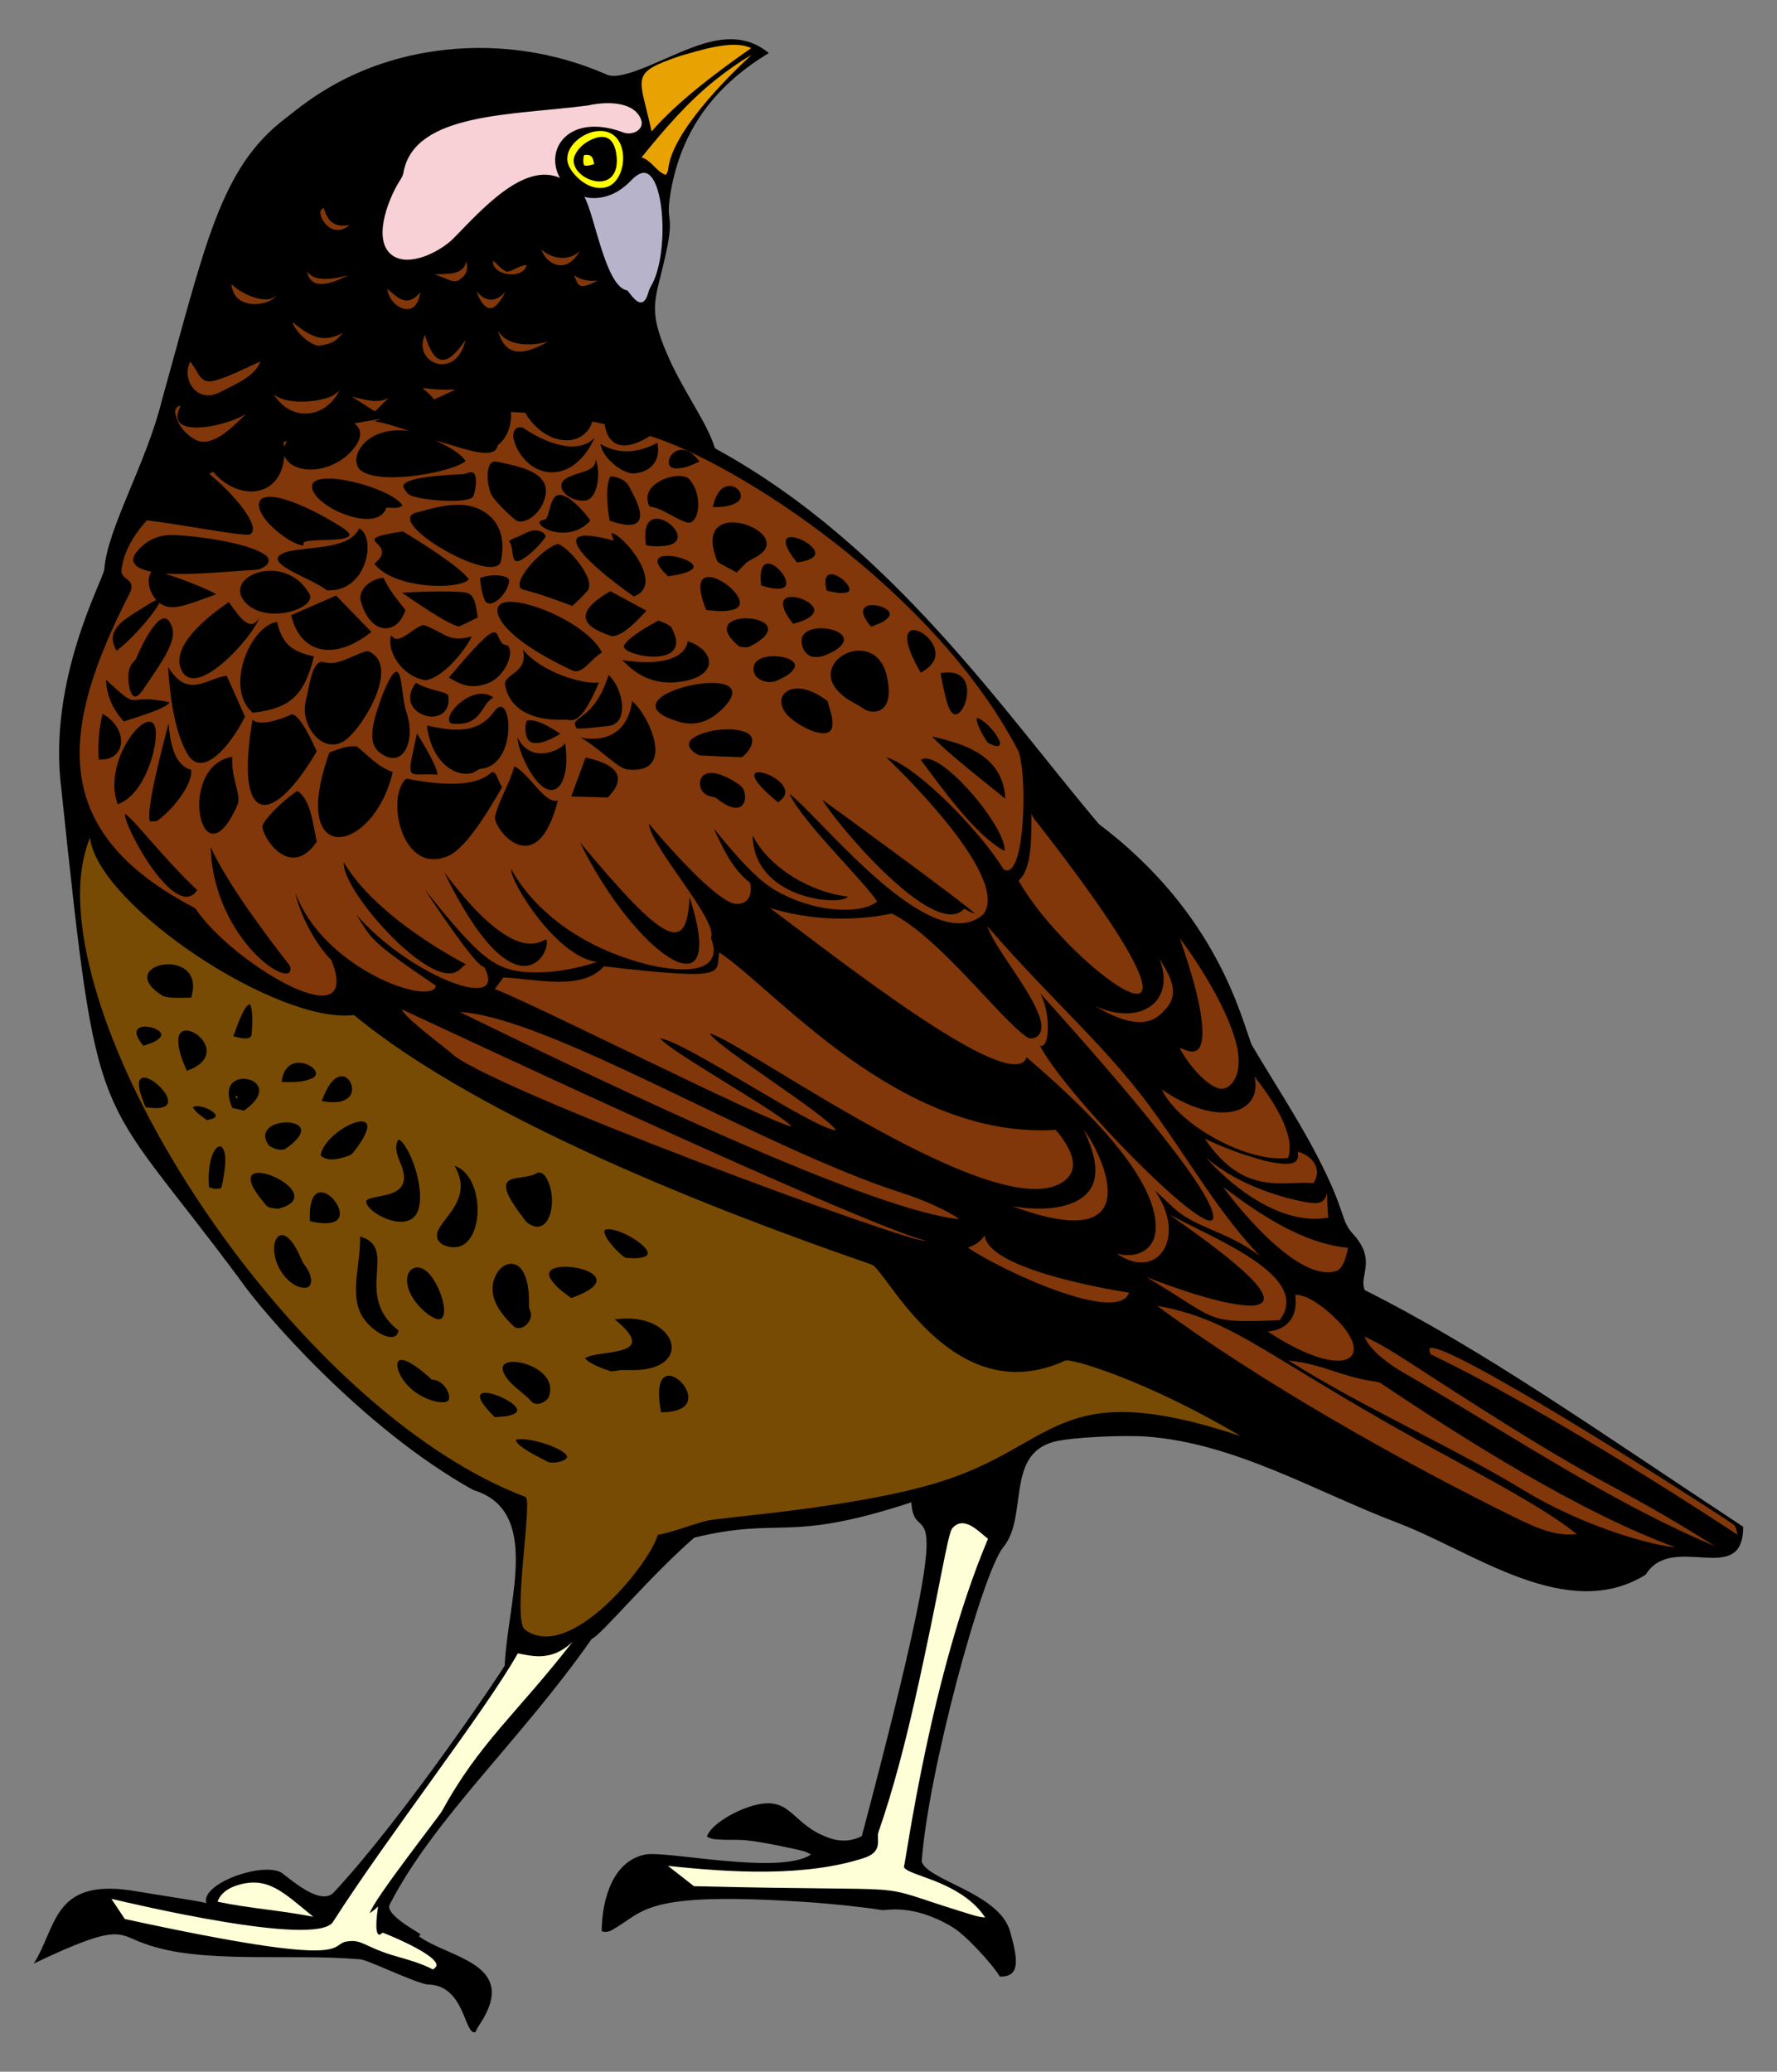 <?xml version="1.0" encoding="UTF-8"?>
<!DOCTYPE svg PUBLIC "-//W3C//DTD SVG 1.1//EN" "http://www.w3.org/Graphics/SVG/1.1/DTD/svg11.dtd">
<svg version="1.2" width="377.55mm" height="440.01mm" viewBox="0 0 37755 44001" preserveAspectRatio="xMidYMid" fill-rule="evenodd" stroke-width="28.222" stroke-linejoin="round" xmlns="http://www.w3.org/2000/svg" xmlns:ooo="http://xml.openoffice.org/svg/export" xmlns:xlink="http://www.w3.org/1999/xlink" xmlns:presentation="http://sun.com/xmlns/staroffice/presentation" xmlns:smil="http://www.w3.org/2001/SMIL20/" xmlns:anim="urn:oasis:names:tc:opendocument:xmlns:animation:1.0" xml:space="preserve">
 <rect x="0" y="0" width="37755" height="44001" fill="#808080" stroke="none"/>
 <defs class="ClipPathGroup">
  <clipPath id="presentation_clip_path" clipPathUnits="userSpaceOnUse">
   <rect x="0" y="0" width="37755" height="44001"/>
  </clipPath>
  <clipPath id="presentation_clip_path_shrink" clipPathUnits="userSpaceOnUse">
   <rect x="37" y="44" width="37680" height="43913"/>
  </clipPath>
 </defs>
 <defs class="TextShapeIndex">
  <g ooo:slide="id1" ooo:id-list="id3 id4 id5 id6 id7 id8 id9 id10 id11 id12 id13 id14 id15 id16 id17 id18 id19 id20 id21 id22 id23 id24 id25 id26 id27 id28 id29 id30 id31 id32 id33 id34 id35 id36 id37 id38 id39 id40 id41 id42 id43 id44 id45 id46 id47 id48 id49 id50 id51 id52 id53 id54 id55 id56 id57 id58 id59 id60 id61 id62 id63 id64 id65 id66 id67 id68 id69 id70 id71 id72 id73 id74 id75 id76 id77 id78 id79 id80 id81 id82 id83 id84 id85 id86 id87 id88 id89 id90 id91 id92 id93 id94 id95 id96 id97 id98 id99 id100 id101 id102 id103 id104 id105 id106 id107 id108 id109 id110 id111 id112 id113 id114 id115 id116 id117 id118 id119 id120 id121 id122 id123 id124 id125 id126 id127 id128 id129 id130 id131 id132 id133 id134 id135 id136 id137 id138 id139 id140 id141 id142 id143 id144 id145 id146 id147 id148 id149 id150 id151 id152 id153 id154 id155 id156 id157 id158 id159 id160 id161 id162 id163 id164 id165 id166 id167 id168"/>
 </defs>
 <defs class="EmbeddedBulletChars">
  <g id="bullet-char-template-57356" transform="scale(0,-0)">
   <path d="M 580,1141 L 1163,571 580,0 -4,571 580,1141 Z"/>
  </g>
  <g id="bullet-char-template-57354" transform="scale(0,-0)">
   <path d="M 8,1128 L 1137,1128 1137,0 8,0 8,1128 Z"/>
  </g>
  <g id="bullet-char-template-10146" transform="scale(0,-0)">
   <path d="M 174,0 L 602,739 174,1481 1456,739 174,0 Z M 1358,739 L 309,1346 659,739 1358,739 Z"/>
  </g>
  <g id="bullet-char-template-10132" transform="scale(0,-0)">
   <path d="M 2015,739 L 1276,0 717,0 1260,543 174,543 174,936 1260,936 717,1481 1274,1481 2015,739 Z"/>
  </g>
  <g id="bullet-char-template-10007" transform="scale(0,-0)">
   <path d="M 0,-2 C -7,14 -16,27 -25,37 L 356,567 C 262,823 215,952 215,954 215,979 228,992 255,992 264,992 276,990 289,987 310,991 331,999 354,1012 L 381,999 492,748 772,1049 836,1024 860,1049 C 881,1039 901,1025 922,1006 886,937 835,863 770,784 769,783 710,716 594,584 L 774,223 C 774,196 753,168 711,139 L 727,119 C 717,90 699,76 672,76 641,76 570,178 457,381 L 164,-76 C 142,-110 111,-127 72,-127 30,-127 9,-110 8,-76 1,-67 -2,-52 -2,-32 -2,-23 -1,-13 0,-2 Z"/>
  </g>
  <g id="bullet-char-template-10004" transform="scale(0,-0)">
   <path d="M 285,-33 C 182,-33 111,30 74,156 52,228 41,333 41,471 41,549 55,616 82,672 116,743 169,778 240,778 293,778 328,747 346,684 L 369,508 C 377,444 397,411 428,410 L 1163,1116 C 1174,1127 1196,1133 1229,1133 1271,1133 1292,1118 1292,1087 L 1292,965 C 1292,929 1282,901 1262,881 L 442,47 C 390,-6 338,-33 285,-33 Z"/>
  </g>
  <g id="bullet-char-template-9679" transform="scale(0,-0)">
   <path d="M 813,0 C 632,0 489,54 383,161 276,268 223,411 223,592 223,773 276,916 383,1023 489,1130 632,1184 813,1184 992,1184 1136,1130 1245,1023 1353,916 1407,772 1407,592 1407,412 1353,268 1245,161 1136,54 992,0 813,0 Z"/>
  </g>
  <g id="bullet-char-template-8226" transform="scale(0,-0)">
   <path d="M 346,457 C 273,457 209,483 155,535 101,586 74,649 74,723 74,796 101,859 155,911 209,963 273,989 346,989 419,989 480,963 531,910 582,859 608,796 608,723 608,648 583,586 532,535 482,483 420,457 346,457 Z"/>
  </g>
  <g id="bullet-char-template-8211" transform="scale(0,-0)">
   <path d="M -4,459 L 1135,459 1135,606 -4,606 -4,459 Z"/>
  </g>
  <g id="bullet-char-template-61548" transform="scale(0,-0)">
   <path d="M 173,740 C 173,903 231,1043 346,1159 462,1274 601,1332 765,1332 928,1332 1067,1274 1183,1159 1299,1043 1357,903 1357,740 1357,577 1299,437 1183,322 1067,206 928,148 765,148 601,148 462,206 346,322 231,437 173,577 173,740 Z"/>
  </g>
 </defs>
 <g>
  <g id="id2" class="Master_Slide">
   <g id="bg-id2" class="Background"/>
   <g id="bo-id2" class="BackgroundObjects"/>
  </g>
 </g>
 <g class="SlideGroup">
  <g>
   <g id="container-id1">
    <g id="id1" class="Slide" clip-path="url(#presentation_clip_path)">
     <g class="Page">
      <g class="com.sun.star.drawing.ClosedBezierShape">
       <g id="id3">
        <rect class="BoundingBox" stroke="none" fill="none" x="716" y="833" width="36322" height="42333"/>
        <path fill="rgb(0,0,0)" stroke="none" d="M 16335,1127 C 15064,1894 14420,2913 14231,4199 14140,4854 14395,4452 14027,5892 13877,6486 13824,6744 14226,7639 14563,8375 15029,8995 15180,9493 15185,9523 15217,9534 15240,9550 18937,11579 21335,15123 23348,17503 25888,19417 26376,21651 26595,22192 27049,22963 27543,23709 27960,24501 28620,25764 28464,25883 28734,26194 29271,26768 28860,27095 28997,27401 31545,28683 33876,30345 37036,32426 37041,33734 35530,32525 34965,33445 33303,34475 31325,32972 29729,32357 27956,31687 26254,30654 24365,30512 23891,30476 22747,30524 22380,30625 21361,30910 21848,32219 21316,32860 20858,33434 19716,37656 19583,39538 19704,39940 21222,40203 21458,41013 21617,41575 21699,41995 21243,41981 21088,41718 20511,41092 20239,40932 19413,40431 18834,40575 18754,40570 18239,40491 17721,40441 17203,40402 13629,40159 13716,40596 13004,40991 12937,41030 12857,41046 12783,41016 12792,40320 13025,39531 13702,39390 14115,39292 16559,39836 17228,39390 17143,39324 17033,39307 16931,39282 15552,38979 15746,39116 15173,39061 15118,39056 15066,39035 15020,39007 15100,38748 15666,38419 16094,38326 16839,38168 16827,38778 17647,39046 17863,39120 18109,39107 18311,38996 20511,30696 19428,33078 19363,31908 16693,32782 16632,32204 14752,32657 13769,33515 12778,34725 12570,34811 11074,36952 9239,38596 8286,40438 8160,40630 8739,40956 8936,41081 8927,41092 8911,41115 8902,41126 9506,41572 10928,41689 10286,42842 10230,42951 10146,43044 10103,43160 9860,43245 9888,42151 9079,42149 8760,42092 7817,41625 7654,41614 6137,41483 4280,41723 3080,41284 2494,41086 2589,40812 717,41704 1208,40934 1118,39907 2780,40151 4272,40394 4206,40374 4384,40423 4248,40014 5571,39533 5985,39776 6243,39972 6842,40496 7108,40176 8616,38550 10684,35463 10722,35376 10788,33992 11512,32084 10051,31645 7657,30308 5551,27833 5106,27187 1991,22984 2099,24296 1303,16755 1005,14423 2206,12299 2218,12083 2276,11237 3113,9826 3432,8530 4368,5183 4674,3572 6064,2514 6321,2329 7345,1360 9223,1088 10458,908 11743,1078 12885,1582 13250,1753 14255,1128 14973,920 15480,775 15930,792 16335,1127 Z"/>
       </g>
      </g>
      <g class="com.sun.star.drawing.ClosedBezierShape">
       <g id="id4">
        <rect class="BoundingBox" stroke="none" fill="none" x="13632" y="950" width="2330" height="1843"/>
        <path fill="rgb(232,162,2)" stroke="none" d="M 13844,2792 C 14384,2163 15278,1496 15960,1022 15568,829 14842,1080 14452,1187 13354,1563 13592,1616 13844,2792 Z"/>
       </g>
      </g>
      <g class="com.sun.star.drawing.ClosedBezierShape">
       <g id="id5">
        <rect class="BoundingBox" stroke="none" fill="none" x="13630" y="1163" width="2340" height="2553"/>
        <path fill="rgb(232,162,2)" stroke="none" d="M 13630,3343 C 13841,3406 13938,3639 14142,3715 14180,3677 14194,3626 14199,3574 14292,2811 15404,1686 15969,1163 15703,1321 15448,1498 15206,1692 14608,2168 14110,2752 13630,3343 Z"/>
       </g>
      </g>
      <g class="com.sun.star.drawing.ClosedBezierShape">
       <g id="id6">
        <rect class="BoundingBox" stroke="none" fill="none" x="8128" y="2191" width="5508" height="3327"/>
        <path fill="rgb(247,209,213)" stroke="none" d="M 8576,3643 C 8565,3757 8483,3843 8432,3941 8159,4436 7928,5226 8400,5462 8786,5653 9414,5297 9644,5053 10222,4468 11120,3437 11896,3778 11553,3155 12104,2395 13230,2808 13428,2896 13718,2752 13612,2518 13456,2158 12901,2148 12491,2240 10888,2450 8824,2389 8576,3643 Z"/>
       </g>
      </g>
      <g class="com.sun.star.drawing.ClosedBezierShape">
       <g id="id7">
        <rect class="BoundingBox" stroke="none" fill="none" x="12052" y="2782" width="1189" height="1213"/>
        <path fill="rgb(255,255,0)" stroke="none" d="M 12100,3551 C 12196,3739 12523,4078 12890,3973 13389,3820 13408,2615 12593,2801 12241,2897 11933,3235 12100,3551 Z"/>
       </g>
      </g>
      <g class="com.sun.star.drawing.ClosedBezierShape">
       <g id="id8">
        <rect class="BoundingBox" stroke="none" fill="none" x="12415" y="3670" width="1663" height="2756"/>
        <path fill="rgb(183,179,202)" stroke="none" d="M 12415,4181 C 12639,4572 12865,6103 13330,6169 13403,6257 13561,6500 13676,6401 13769,6322 13765,6189 13824,6090 14239,5420 14119,3543 13631,3678 13483,3721 13399,3862 13282,3950 13047,4151 12721,4261 12415,4181 Z"/>
       </g>
      </g>
      <g class="com.sun.star.drawing.ClosedBezierShape">
       <g id="id9">
        <rect class="BoundingBox" stroke="none" fill="none" x="6804" y="4413" width="626" height="474"/>
        <path fill="rgb(129,55,9)" stroke="none" d="M 7428,4776 C 7180,4827 6982,4778 6877,4414 6834,4441 6792,4483 6807,4540 6843,4753 7122,5048 7428,4776 Z"/>
       </g>
      </g>
      <g class="com.sun.star.drawing.ClosedBezierShape">
       <g id="id10">
        <rect class="BoundingBox" stroke="none" fill="none" x="11505" y="5298" width="811" height="338"/>
        <path fill="rgb(129,55,9)" stroke="none" d="M 12315,5332 C 12096,5554 11718,5504 11506,5298 11580,5581 12022,5871 12315,5332 Z"/>
       </g>
      </g>
      <g class="com.sun.star.drawing.ClosedBezierShape">
       <g id="id11">
        <rect class="BoundingBox" stroke="none" fill="none" x="9234" y="5549" width="692" height="425"/>
        <path fill="rgb(129,55,9)" stroke="none" d="M 9234,5824 C 9642,5978 9673,6043 9851,5866 9933,5782 9939,5655 9904,5549 9855,5838 9527,5820 9234,5824 Z"/>
       </g>
      </g>
      <g class="com.sun.star.drawing.ClosedBezierShape">
       <g id="id12">
        <rect class="BoundingBox" stroke="none" fill="none" x="10473" y="5536" width="717" height="294"/>
        <path fill="rgb(129,55,9)" stroke="none" d="M 11189,5629 C 11038,5635 10919,5746 10773,5773 10653,5724 10573,5616 10475,5536 10447,5859 11119,5948 11189,5629 Z"/>
       </g>
      </g>
      <g class="com.sun.star.drawing.ClosedBezierShape">
       <g id="id13">
        <rect class="BoundingBox" stroke="none" fill="none" x="6524" y="5768" width="879" height="265"/>
        <path fill="rgb(129,55,9)" stroke="none" d="M 7402,5846 C 7111,5920 6700,6008 6524,5769 6609,6180 7028,6031 7402,5846 Z"/>
       </g>
      </g>
      <g class="com.sun.star.drawing.ClosedBezierShape">
       <g id="id14">
        <rect class="BoundingBox" stroke="none" fill="none" x="12197" y="5846" width="506" height="232"/>
        <path fill="rgb(129,55,9)" stroke="none" d="M 12702,5958 C 12527,5979 12342,5951 12197,5846 12290,6074 12284,6171 12702,5958 Z"/>
       </g>
      </g>
      <g class="com.sun.star.drawing.ClosedBezierShape">
       <g id="id15">
        <rect class="BoundingBox" stroke="none" fill="none" x="4917" y="6034" width="963" height="426"/>
        <path fill="rgb(129,55,9)" stroke="none" d="M 5878,6275 C 5663,6491 5130,6248 4917,6034 4970,6618 5731,6498 5878,6275 Z"/>
       </g>
      </g>
      <g class="com.sun.star.drawing.ClosedBezierShape">
       <g id="id16">
        <rect class="BoundingBox" stroke="none" fill="none" x="8231" y="6136" width="696" height="432"/>
        <path fill="rgb(129,55,9)" stroke="none" d="M 8926,6212 C 8644,6547 8444,6314 8231,6136 8260,6516 8847,6840 8926,6212 Z"/>
       </g>
      </g>
      <g class="com.sun.star.drawing.ClosedBezierShape">
       <g id="id17">
        <rect class="BoundingBox" stroke="none" fill="none" x="10120" y="6184" width="620" height="364"/>
        <path fill="rgb(129,55,9)" stroke="none" d="M 10739,6200 C 10521,6434 10314,6409 10120,6184 10170,6302 10217,6433 10325,6513 10487,6639 10644,6380 10739,6200 Z"/>
       </g>
      </g>
      <g class="com.sun.star.drawing.ClosedBezierShape">
       <g id="id18">
        <rect class="BoundingBox" stroke="none" fill="none" x="6212" y="6837" width="1080" height="507"/>
        <path fill="rgb(129,55,9)" stroke="none" d="M 6783,7341 C 7133,7292 7163,7195 7291,7065 6873,7300 6590,7152 6212,6837 6316,7138 6685,7364 6783,7341 Z"/>
       </g>
      </g>
      <g class="com.sun.star.drawing.ClosedBezierShape">
       <g id="id19">
        <rect class="BoundingBox" stroke="none" fill="none" x="10579" y="7014" width="1069" height="456"/>
        <path fill="rgb(129,55,9)" stroke="none" d="M 11647,7253 C 11285,7361 10752,7355 10579,7014 10734,7594 11118,7555 11647,7253 Z"/>
       </g>
      </g>
      <g class="com.sun.star.drawing.ClosedBezierShape">
       <g id="id20">
        <rect class="BoundingBox" stroke="none" fill="none" x="8977" y="7112" width="915" height="626"/>
        <path fill="rgb(129,55,9)" stroke="none" d="M 9890,7221 C 9510,7776 9243,7829 9027,7112 8754,7719 9697,8095 9890,7221 Z"/>
       </g>
      </g>
      <g class="com.sun.star.drawing.ClosedBezierShape">
       <g id="id21">
        <rect class="BoundingBox" stroke="none" fill="none" x="3986" y="7676" width="1548" height="722"/>
        <path fill="rgb(129,55,9)" stroke="none" d="M 4044,7680 C 3842,8050 4189,8619 4720,8306 5031,8150 5437,7971 5532,7676 5226,7811 4930,7973 4609,8072 4247,8177 4260,7964 4044,7680 Z"/>
       </g>
      </g>
      <g class="com.sun.star.drawing.ClosedBezierShape">
       <g id="id22">
        <rect class="BoundingBox" stroke="none" fill="none" x="8976" y="8240" width="701" height="245"/>
        <path fill="rgb(129,55,9)" stroke="none" d="M 9222,8484 C 9375,8418 9525,8345 9676,8274 9442,8286 9207,8273 8976,8240 9062,8317 9153,8390 9222,8484 Z"/>
       </g>
      </g>
      <g class="com.sun.star.drawing.ClosedBezierShape">
       <g id="id23">
        <rect class="BoundingBox" stroke="none" fill="none" x="5812" y="8293" width="1399" height="492"/>
        <path fill="rgb(129,55,9)" stroke="none" d="M 5812,8371 C 6205,8999 6944,8860 7210,8293 7149,8350 7081,8404 7001,8433 6680,8558 6051,8588 5812,8371 Z"/>
       </g>
      </g>
      <g class="com.sun.star.drawing.ClosedBezierShape">
       <g id="id24">
        <rect class="BoundingBox" stroke="none" fill="none" x="7470" y="8422" width="791" height="317"/>
        <path fill="rgb(129,55,9)" stroke="none" d="M 7966,8738 C 8064,8642 8161,8545 8260,8451 8010,8585 7725,8480 7471,8422 7635,8528 7801,8632 7966,8738 Z"/>
       </g>
      </g>
      <g class="com.sun.star.drawing.ClosedBezierShape">
       <g id="id25">
        <rect class="BoundingBox" stroke="none" fill="none" x="3720" y="8617" width="1504" height="767"/>
        <path fill="rgb(129,55,9)" stroke="none" d="M 4123,9323 C 4476,9546 4927,9089 5222,8794 4828,9034 3895,9234 3781,8915 3747,8813 3799,8710 3836,8617 3749,8625 3702,8711 3726,8791 3773,9013 3926,9211 4123,9323 Z"/>
       </g>
      </g>
      <g class="com.sun.star.drawing.ClosedBezierShape">
       <g id="id26">
        <rect class="BoundingBox" stroke="none" fill="none" x="1691" y="8749" width="20055" height="12397"/>
        <path fill="rgb(129,55,9)" stroke="none" d="M 10576,9455 C 10517,9797 9862,9528 9252,9350 9480,9469 9733,9578 9892,9789 9674,10011 8152,10309 7693,10011 7357,9801 7717,9019 8703,9155 8458,9080 8216,8987 7961,8950 7994,8936 8059,8908 8092,8895 7905,8924 7719,8961 7532,8992 7771,9180 7612,9451 7398,9652 6890,10109 6178,10042 6041,9678 5975,10590 5063,10652 4527,10020 4500,10034 4474,10048 4447,10063 5174,10682 5532,11248 5304,11354 5072,11381 3953,11153 3121,11051 2847,11352 2618,11721 2578,12134 2599,12332 2901,12296 2755,12601 1261,15509 1033,17662 4117,19272 4179,19307 4205,19379 4250,19431 5129,20574 7712,22074 7040,20391 6706,20062 6362,19408 6279,18972 6885,20596 9186,21384 9260,20935 7824,19963 7907,19948 7569,19423 8701,20733 10827,21537 10285,20536 10118,20560 9086,18985 9028,18897 10240,20401 10531,20652 11402,20653 11839,20652 12273,20565 12687,20430 11834,20334 10835,18731 10862,18459 10885,18485 11539,19912 13743,20482 14529,20673 15398,20673 15104,19916 15273,19559 13815,17981 13788,17495 14100,17870 15064,18977 15538,19174 15721,19246 16023,19170 15937,18751 15562,18459 15358,18018 15165,17596 16065,18707 16359,18876 16796,19072 17513,19385 18327,19400 18636,19149 18382,18738 17042,17456 16773,16859 17445,17371 19790,20389 20891,19420 21436,18709 19477,16707 18831,16085 19493,16277 20843,17677 21303,18436 21331,18492 21411,18500 21460,18467 21814,18226 21801,16227 21621,15921 19830,12518 15660,9833 13809,9260 13355,9550 12931,9571 12847,9008 12760,8989 12672,8971 12585,8954 12401,9531 11586,9488 11158,8768 11057,8760 10957,8755 10856,8749 10876,9007 10788,9294 10576,9455 Z"/>
       </g>
      </g>
      <g class="com.sun.star.drawing.ClosedBezierShape">
       <g id="id27">
        <rect class="BoundingBox" stroke="none" fill="none" x="6021" y="9364" width="76" height="130"/>
        <path fill="rgb(129,55,9)" stroke="none" d="M 6038,9493 C 6056,9449 6076,9406 6096,9364 6077,9370 6040,9383 6021,9390 6026,9424 6032,9458 6038,9493 Z"/>
       </g>
      </g>
      <g class="com.sun.star.drawing.ClosedBezierShape">
       <g id="id28">
        <rect class="BoundingBox" stroke="none" fill="none" x="1598" y="14616" width="46" height="49"/>
        <path fill="rgb(0,0,0)" stroke="none" d="M 1628,14664 C 1651,14635 1646,14619 1612,14616 1589,14645 1594,14661 1628,14664 Z"/>
       </g>
      </g>
      <g class="com.sun.star.drawing.ClosedBezierShape">
       <g id="id29">
        <rect class="BoundingBox" stroke="none" fill="none" x="21640" y="17277" width="2639" height="3831"/>
        <path fill="rgb(129,55,9)" stroke="none" d="M 21640,18701 C 22705,20603 26743,23516 22075,17521 22017,17443 21942,17373 21914,17277 21913,17720 21935,18467 21640,18701 Z"/>
       </g>
      </g>
      <g class="com.sun.star.drawing.ClosedBezierShape">
       <g id="id30">
        <rect class="BoundingBox" stroke="none" fill="none" x="1700" y="17794" width="24661" height="16965"/>
        <path fill="rgb(120,75,4)" stroke="none" d="M 11163,31793 C 11328,31823 10874,34393 11151,34610 12112,35336 13825,33180 13974,32600 14338,32533 14679,32380 15038,32294 15448,32214 18120,32025 19867,31505 22491,30728 22389,29188 26359,30501 24378,29328 22763,28843 22631,28898 20217,30006 18821,26941 18516,26857 15225,25722 10197,23772 7520,21558 5889,21760 2086,19229 1911,17794 1746,18207 1691,18655 1701,19098 1805,23111 6630,30075 11163,31793 Z"/>
       </g>
      </g>
      <g class="com.sun.star.drawing.ClosedBezierShape">
       <g id="id31">
        <rect class="BoundingBox" stroke="none" fill="none" x="16361" y="19287" width="10407" height="7528"/>
        <path fill="rgb(129,55,9)" stroke="none" d="M 21813,22455 C 22732,23251 24613,24912 24553,26114 24533,26557 24135,26742 23726,26623 24591,27230 25234,26279 24538,25291 24767,25471 24949,25708 25204,25855 25726,26161 26169,26227 26767,26675 25926,25791 25311,24731 24608,23742 23566,22266 22451,21368 20978,19673 21136,20158 22001,21135 22118,21711 22179,22029 21920,22102 21821,22028 21281,21676 19954,19900 18949,19403 18094,19578 17197,19539 16361,19287 17755,20324 21520,23300 21813,22455 Z"/>
       </g>
      </g>
      <g class="com.sun.star.drawing.ClosedBezierShape">
       <g id="id32">
        <rect class="BoundingBox" stroke="none" fill="none" x="25063" y="19927" width="1256" height="3200"/>
        <path fill="rgb(129,55,9)" stroke="none" d="M 25537,22095 C 25477,22443 25247,22329 25063,22253 25197,22538 25607,23052 25914,23122 26097,23161 26420,22912 26286,22245 26125,21511 25517,20525 25066,19928 25247,20450 25614,21546 25537,22095 Z"/>
       </g>
      </g>
      <g class="com.sun.star.drawing.ClosedBezierShape">
       <g id="id33">
        <rect class="BoundingBox" stroke="none" fill="none" x="10511" y="20230" width="12288" height="5025"/>
        <path fill="rgb(129,55,9)" stroke="none" d="M 12831,20524 C 12367,21043 11434,20799 10696,20759 10634,20841 10573,20924 10511,21007 11263,21278 16401,23875 16817,23923 16564,23631 14206,22317 14027,22053 14589,22134 17235,23950 17765,24010 17584,23694 15246,22243 15077,21951 15689,22051 21469,26292 22687,25013 22955,24732 22684,24291 22429,23998 19080,24203 16421,20959 15281,20230 15199,20670 15539,20838 12831,20524 Z"/>
       </g>
      </g>
      <g class="com.sun.star.drawing.ClosedBezierShape">
       <g id="id34">
        <rect class="BoundingBox" stroke="none" fill="none" x="23262" y="20357" width="1660" height="1353"/>
        <path fill="rgb(129,55,9)" stroke="none" d="M 23263,21365 C 24324,22003 24620,21589 24775,21420 25069,21091 24866,20728 24629,20357 24997,21259 24241,21812 23263,21365 Z"/>
       </g>
      </g>
      <g class="com.sun.star.drawing.ClosedBezierShape">
       <g id="id35">
        <rect class="BoundingBox" stroke="none" fill="none" x="8534" y="21436" width="11131" height="4920"/>
        <path fill="rgb(129,55,9)" stroke="none" d="M 9562,22344 C 10159,23036 19438,26449 19664,26353 18011,25891 8561,21444 8535,21436 8607,21598 9047,21936 9562,22344 Z"/>
       </g>
      </g>
      <g class="com.sun.star.drawing.ClosedBezierShape">
       <g id="id36">
        <rect class="BoundingBox" stroke="none" fill="none" x="9768" y="21494" width="10610" height="4400"/>
        <path fill="rgb(129,55,9)" stroke="none" d="M 20377,25893 C 20162,25723 19599,25477 19200,25348 16195,24398 11693,21602 9768,21494 11690,22426 18304,25690 20377,25893 Z"/>
       </g>
      </g>
      <g class="com.sun.star.drawing.ClosedBezierShape">
       <g id="id37">
        <rect class="BoundingBox" stroke="none" fill="none" x="24685" y="22864" width="2718" height="1740"/>
        <path fill="rgb(129,55,9)" stroke="none" d="M 24685,23140 C 25038,23898 26516,24706 27369,24592 27543,24079 26985,23287 26653,22864 26835,23634 25914,23980 24685,23140 Z"/>
       </g>
      </g>
      <g class="com.sun.star.drawing.ClosedBezierShape">
       <g id="id38">
        <rect class="BoundingBox" stroke="none" fill="none" x="21502" y="23994" width="2035" height="1929"/>
        <path fill="rgb(129,55,9)" stroke="none" d="M 23057,25382 C 22696,25716 21988,25706 21502,25616 24472,26718 23428,24520 23027,23995 23149,24271 23496,24986 23057,25382 Z"/>
       </g>
      </g>
      <g class="com.sun.star.drawing.ClosedBezierShape">
       <g id="id39">
        <rect class="BoundingBox" stroke="none" fill="none" x="25596" y="24184" width="2387" height="951"/>
        <path fill="rgb(129,55,9)" stroke="none" d="M 27902,25129 C 28125,24811 27836,24522 27573,24462 27580,24608 27641,24828 26881,24656 26441,24536 26008,24383 25597,24184 26431,25422 27268,25070 27902,25129 Z"/>
       </g>
      </g>
      <g class="com.sun.star.drawing.ClosedBezierShape">
       <g id="id40">
        <rect class="BoundingBox" stroke="none" fill="none" x="25625" y="24588" width="2597" height="1300"/>
        <path fill="rgb(129,55,9)" stroke="none" d="M 28221,25860 C 28206,25683 28195,25507 28197,25330 28132,25599 28001,25608 27334,25440 26718,25269 26116,25004 25625,24588 26256,25298 27291,26036 28221,25860 Z"/>
       </g>
      </g>
      <g class="com.sun.star.drawing.ClosedBezierShape">
       <g id="id41">
        <rect class="BoundingBox" stroke="none" fill="none" x="25985" y="25207" width="2658" height="1816"/>
        <path fill="rgb(129,55,9)" stroke="none" d="M 28429,26980 C 28571,26866 28601,26668 28642,26501 27690,26415 26782,25805 25985,25208 26464,25859 27687,27282 28429,26980 Z"/>
       </g>
      </g>
      <g class="com.sun.star.drawing.ClosedBezierShape">
       <g id="id42">
        <rect class="BoundingBox" stroke="none" fill="none" x="24354" y="25792" width="2978" height="2268"/>
        <path fill="rgb(129,55,9)" stroke="none" d="M 26592,27731 C 25995,27731 24911,27337 24354,27123 25903,28032 25548,28110 27186,28039 27897,27117 25813,26320 24839,25792 25618,26345 27546,27680 26592,27731 Z"/>
       </g>
      </g>
      <g class="com.sun.star.drawing.ClosedBezierShape">
       <g id="id43">
        <rect class="BoundingBox" stroke="none" fill="none" x="20564" y="26238" width="3425" height="1427"/>
        <path fill="rgb(129,55,9)" stroke="none" d="M 23988,27454 C 23309,27349 20994,26923 20920,26238 20839,26366 20707,26453 20564,26498 21301,27000 23766,28130 23988,27454 Z"/>
       </g>
      </g>
      <g class="com.sun.star.drawing.ClosedBezierShape">
       <g id="id44">
        <rect class="BoundingBox" stroke="none" fill="none" x="26936" y="27502" width="1829" height="1399"/>
        <path fill="rgb(129,55,9)" stroke="none" d="M 26936,28281 C 28465,29286 29163,28936 28530,28167 28323,27924 27834,27485 27520,27503 27581,27989 27337,28244 26936,28281 Z"/>
       </g>
      </g>
      <g class="com.sun.star.drawing.ClosedBezierShape">
       <g id="id45">
        <rect class="BoundingBox" stroke="none" fill="none" x="24585" y="27735" width="8917" height="4859"/>
        <path fill="rgb(129,55,9)" stroke="none" d="M 32280,32274 C 32659,32458 33070,32635 33501,32583 32830,32041 31592,31394 30810,30963 26906,28856 26287,28033 24586,27735 26692,29295 29789,31060 32280,32274 Z"/>
       </g>
      </g>
      <g class="com.sun.star.drawing.ClosedBezierShape">
       <g id="id46">
        <rect class="BoundingBox" stroke="none" fill="none" x="28987" y="28387" width="7454" height="4454"/>
        <path fill="rgb(129,55,9)" stroke="none" d="M 30167,29356 C 32419,30679 34334,31956 36440,32840 33744,31162 34541,31924 30070,29017 29718,28793 29370,28556 28987,28387 29187,28849 29912,29200 30167,29356 Z"/>
       </g>
      </g>
      <g class="com.sun.star.drawing.ClosedBezierShape">
       <g id="id47">
        <rect class="BoundingBox" stroke="none" fill="none" x="30371" y="28627" width="6549" height="3973"/>
        <path fill="rgb(129,55,9)" stroke="none" d="M 30394,28762 C 33073,30047 36891,32579 36918,32599 36894,32527 36895,32438 36838,32384 35918,31763 30647,28412 30375,28638 30361,28680 30384,28721 30394,28762 Z"/>
       </g>
      </g>
      <g class="com.sun.star.drawing.ClosedBezierShape">
       <g id="id48">
        <rect class="BoundingBox" stroke="none" fill="none" x="27376" y="28896" width="8217" height="3965"/>
        <path fill="rgb(129,55,9)" stroke="none" d="M 32387,31659 C 33732,32475 35211,32844 35592,32860 33588,32133 31124,30579 29343,29382 29288,29344 29218,29345 29156,29333 28472,29231 28122,28976 27376,28896 28993,29912 30753,30672 32387,31659 Z"/>
       </g>
      </g>
      <g class="com.sun.star.drawing.ClosedBezierShape">
       <g id="id49">
        <rect class="BoundingBox" stroke="none" fill="none" x="14191" y="32352" width="6802" height="8376"/>
        <path fill="rgb(255,255,215)" stroke="none" d="M 19439,36105 C 19223,37052 18983,37995 18664,38913 18612,39050 18777,39323 18365,39459 17120,39867 15538,39774 14191,39629 14375,39773 14559,39918 14744,40061 19839,40185 18362,39960 20389,40588 20568,40639 20744,40713 20932,40726 20792,40512 20595,40342 20380,40208 19866,39884 19290,39801 19204,39657 19251,39512 19774,35563 20992,32682 20823,32562 20489,32165 20236,32457 20134,32550 19965,33771 19439,36105 Z"/>
       </g>
      </g>
      <g class="com.sun.star.drawing.ClosedBezierShape">
       <g id="id50">
        <rect class="BoundingBox" stroke="none" fill="none" x="2367" y="34863" width="9805" height="6969"/>
        <path fill="rgb(255,255,215)" stroke="none" d="M 11002,35116 C 10295,36365 8237,38998 7066,40833 6650,41349 2790,40427 2367,40330 2461,40473 2556,40616 2652,40758 7697,41854 6943,41281 7386,41233 7696,41185 7753,41358 8404,41546 8675,41623 8949,41699 9200,41830 9242,41788 9348,41754 9190,41603 8959,41396 8421,41163 8135,41048 8112,41063 8088,41078 8064,41092 7943,41085 8017,40618 8032,40492 7978,40543 7922,40593 7858,40632 7932,40352 9323,38586 9391,38465 10187,37009 10978,36398 12171,34863 12018,35015 11824,35133 11608,35164 11405,35200 11201,35154 11002,35116 Z"/>
       </g>
      </g>
      <g class="com.sun.star.drawing.ClosedBezierShape">
       <g id="id51">
        <rect class="BoundingBox" stroke="none" fill="none" x="4623" y="39983" width="2035" height="729"/>
        <path fill="rgb(255,255,215)" stroke="none" d="M 5038,40042 C 4862,40097 4683,40206 4623,40391 5295,40533 5983,40576 6657,40711 6015,40188 5689,39839 5038,40042 Z"/>
       </g>
      </g>
      <g class="com.sun.star.drawing.ClosedBezierShape">
       <g id="id52">
        <rect class="BoundingBox" stroke="none" fill="none" x="12188" y="2906" width="919" height="949"/>
        <path fill="rgb(0,0,0)" stroke="none" d="M 13106,3402 C 13110,4235 11981,3747 12222,3279 12307,3111 12471,2994 12646,2933 12971,2826 13092,3065 13106,3402 Z M 12408,3294 C 12391,3362 12384,3442 12410,3509 12478,3539 12554,3499 12624,3487 12605,3408 12609,3259 12408,3294 Z"/>
       </g>
      </g>
      <g class="com.sun.star.drawing.ClosedBezierShape">
       <g id="id53">
        <rect class="BoundingBox" stroke="none" fill="none" x="10904" y="9075" width="1731" height="958"/>
        <path fill="rgb(0,0,0)" stroke="none" d="M 11141,9104 C 11581,9398 12260,9679 12634,9298 12179,10296 11289,10197 10962,9475 10792,9079 11049,9030 11141,9104 Z"/>
       </g>
      </g>
      <g class="com.sun.star.drawing.ClosedBezierShape">
       <g id="id54">
        <rect class="BoundingBox" stroke="none" fill="none" x="12759" y="9403" width="1226" height="655"/>
        <path fill="rgb(0,0,0)" stroke="none" d="M 13968,9403 C 14054,9824 13776,10047 13434,10057 13161,10023 12779,9683 12759,9430 13152,9662 13567,9620 13968,9403 Z"/>
       </g>
      </g>
      <g class="com.sun.star.drawing.ClosedBezierShape">
       <g id="id55">
        <rect class="BoundingBox" stroke="none" fill="none" x="14208" y="9552" width="654" height="398"/>
        <path fill="rgb(0,0,0)" stroke="none" d="M 14860,9803 C 14700,9877 14532,9958 14352,9948 13976,9933 14403,9170 14860,9803 Z"/>
       </g>
      </g>
      <g class="com.sun.star.drawing.ClosedBezierShape">
       <g id="id56">
        <rect class="BoundingBox" stroke="none" fill="none" x="11926" y="9758" width="784" height="878"/>
        <path fill="rgb(0,0,0)" stroke="none" d="M 12659,9758 C 12767,10042 12704,10614 12419,10634 12047,10649 11799,10334 11995,10186 12240,10003 12654,10053 12659,9758 Z"/>
       </g>
      </g>
      <g class="com.sun.star.drawing.ClosedBezierShape">
       <g id="id57">
        <rect class="BoundingBox" stroke="none" fill="none" x="10361" y="9802" width="1240" height="1276"/>
        <path fill="rgb(0,0,0)" stroke="none" d="M 10700,9836 C 10980,9903 11686,10016 11590,10515 11516,10931 11108,11173 10949,11040 10836,10954 10474,10611 10426,10477 10372,10326 10348,10162 10367,10002 10409,9710 10584,9819 10700,9836 Z"/>
       </g>
      </g>
      <g class="com.sun.star.drawing.ClosedBezierShape">
       <g id="id58">
        <rect class="BoundingBox" stroke="none" fill="none" x="8570" y="10030" width="1542" height="610"/>
        <path fill="rgb(0,0,0)" stroke="none" d="M 10097,10102 C 10134,10222 10092,10550 10018,10579 9792,10681 9201,10633 8902,10574 8732,10531 8665,10530 8578,10359 8464,10128 9581,10081 9832,10072 9902,10072 10057,9959 10097,10102 Z"/>
       </g>
      </g>
      <g class="com.sun.star.drawing.ClosedBezierShape">
       <g id="id59">
        <rect class="BoundingBox" stroke="none" fill="none" x="13754" y="10109" width="1082" height="995"/>
        <path fill="rgb(0,0,0)" stroke="none" d="M 14653,10186 C 14964,10558 14837,11206 14568,11088 14305,10999 14085,10797 13803,10759 13533,10256 14468,9960 14653,10186 Z"/>
       </g>
      </g>
      <g class="com.sun.star.drawing.ClosedBezierShape">
       <g id="id60">
        <rect class="BoundingBox" stroke="none" fill="none" x="12900" y="10117" width="701" height="1032"/>
        <path fill="rgb(0,0,0)" stroke="none" d="M 12971,10117 C 13131,10126 13307,10196 13376,10351 13411,10442 14067,11447 12953,11059 12911,10849 12851,10295 12971,10117 Z"/>
       </g>
      </g>
      <g class="com.sun.star.drawing.ClosedBezierShape">
       <g id="id61">
        <rect class="BoundingBox" stroke="none" fill="none" x="6629" y="10165" width="1922" height="858"/>
        <path fill="rgb(0,0,0)" stroke="none" d="M 8550,10733 C 8458,10817 8323,10780 8210,10781 8041,11321 6825,10840 6650,10425 6410,9859 8307,10334 8550,10733 Z"/>
       </g>
      </g>
      <g class="com.sun.star.drawing.ClosedBezierShape">
       <g id="id62">
        <rect class="BoundingBox" stroke="none" fill="none" x="15145" y="10321" width="597" height="451"/>
        <path fill="rgb(0,0,0)" stroke="none" d="M 15635,10683 C 15487,10765 15311,10769 15145,10771 15317,9933 15999,10486 15635,10683 Z"/>
       </g>
      </g>
      <g class="com.sun.star.drawing.ClosedBezierShape">
       <g id="id63">
        <rect class="BoundingBox" stroke="none" fill="none" x="11461" y="10512" width="1077" height="803"/>
        <path fill="rgb(0,0,0)" stroke="none" d="M 12096,10592 C 12265,10717 12414,10874 12536,11045 12536,11083 12485,11107 12460,11135 12070,11472 11475,11258 11461,11091 11489,11025 11590,11060 11617,10996 11717,10787 11698,10327 12096,10592 Z"/>
       </g>
      </g>
      <g class="com.sun.star.drawing.ClosedBezierShape">
       <g id="id64">
        <rect class="BoundingBox" stroke="none" fill="none" x="5500" y="10552" width="1927" height="1035"/>
        <path fill="rgb(0,0,0)" stroke="none" d="M 6912,10989 C 7221,11169 7510,11325 7403,11399 7229,11502 6780,11439 6487,11503 6442,11506 6451,11555 6446,11586 6234,11572 5846,11288 5657,11057 5279,10583 5542,10241 6912,10989 Z"/>
       </g>
      </g>
      <g class="com.sun.star.drawing.ClosedBezierShape">
       <g id="id65">
        <rect class="BoundingBox" stroke="none" fill="none" x="8711" y="10721" width="1966" height="1322"/>
        <path fill="rgb(0,0,0)" stroke="none" d="M 10136,10792 C 10538,10960 10761,11325 10645,11912 10525,12465 8147,11083 8836,10889 9183,10800 9713,10622 10136,10792 Z"/>
       </g>
      </g>
      <g class="com.sun.star.drawing.ClosedBezierShape">
       <g id="id66">
        <rect class="BoundingBox" stroke="none" fill="none" x="13707" y="11018" width="693" height="587"/>
        <path fill="rgb(0,0,0)" stroke="none" d="M 14173,11587 C 14025,11609 13872,11609 13726,11580 13539,10385 14926,11444 14173,11587 Z"/>
       </g>
      </g>
      <g class="com.sun.star.drawing.ClosedBezierShape">
       <g id="id67">
        <rect class="BoundingBox" stroke="none" fill="none" x="15138" y="11094" width="1152" height="1065"/>
        <path fill="rgb(0,0,0)" stroke="none" d="M 16288,11526 C 16308,11777 15931,11871 15848,11960 15783,12026 15719,12092 15653,12158 15168,11896 15267,11975 15200,11815 14830,10720 16244,11088 16288,11526 Z"/>
       </g>
      </g>
      <g class="com.sun.star.drawing.ClosedBezierShape">
       <g id="id68">
        <rect class="BoundingBox" stroke="none" fill="none" x="5899" y="11223" width="1912" height="1318"/>
        <path fill="rgb(0,0,0)" stroke="none" d="M 7632,11223 C 8001,11407 7805,12588 6940,12538 6664,12287 5367,11909 6145,11707 6674,11600 7418,11661 7632,11223 Z"/>
       </g>
      </g>
      <g class="com.sun.star.drawing.ClosedBezierShape">
       <g id="id69">
        <rect class="BoundingBox" stroke="none" fill="none" x="10812" y="11265" width="784" height="656"/>
        <path fill="rgb(0,0,0)" stroke="none" d="M 11074,11368 C 11172,11324 11268,11259 11379,11265 11462,11269 11560,11301 11594,11384 11571,11485 11049,12028 10935,11899 10860,11776 10910,11609 10812,11496 10888,11433 10987,11411 11074,11368 Z"/>
       </g>
      </g>
      <g class="com.sun.star.drawing.ClosedBezierShape">
       <g id="id70">
        <rect class="BoundingBox" stroke="none" fill="none" x="7953" y="11286" width="2012" height="1159"/>
        <path fill="rgb(0,0,0)" stroke="none" d="M 8557,11286 C 8865,11467 9750,12020 9964,12303 9747,12542 8351,12505 7954,11973 8535,11502 7279,11481 8557,11286 Z"/>
       </g>
      </g>
      <g class="com.sun.star.drawing.ClosedBezierShape">
       <g id="id71">
        <rect class="BoundingBox" stroke="none" fill="none" x="12241" y="11322" width="1476" height="1346"/>
        <path fill="rgb(0,0,0)" stroke="none" d="M 12989,11322 C 13221,11328 14155,12423 13465,12667 12517,12008 11485,11055 13042,11483 13018,11432 12999,11377 12989,11322 Z"/>
       </g>
      </g>
      <g class="com.sun.star.drawing.ClosedBezierShape">
       <g id="id72">
        <rect class="BoundingBox" stroke="none" fill="none" x="2395" y="11362" width="3316" height="2460"/>
        <path fill="rgb(0,0,0)" stroke="none" d="M 3784,11368 C 4325,11399 5303,11545 5633,11786 5838,11927 5583,12098 5431,12102 4790,12140 4149,12213 3506,12185 3799,12269 4416,12511 4595,12621 3900,12872 3649,12992 3385,12805 3246,13079 2747,13630 2474,13821 2261,13444 2508,13240 2872,13012 3021,12924 3160,12816 3320,12746 3186,12586 3096,12335 3215,12143 2792,12057 2774,11885 2896,11732 3239,11297 3673,11367 3784,11368 Z"/>
       </g>
      </g>
      <g class="com.sun.star.drawing.ClosedBezierShape">
       <g id="id73">
        <rect class="BoundingBox" stroke="none" fill="none" x="16692" y="11407" width="631" height="541"/>
        <path fill="rgb(0,0,0)" stroke="none" d="M 17260,11847 C 17164,11912 17045,11926 16933,11947 16126,10943 17635,11602 17260,11847 Z"/>
       </g>
      </g>
      <g class="com.sun.star.drawing.ClosedBezierShape">
       <g id="id74">
        <rect class="BoundingBox" stroke="none" fill="none" x="11037" y="11556" width="1484" height="1315"/>
        <path fill="rgb(0,0,0)" stroke="none" d="M 11835,11558 C 11968,11512 12704,12298 12476,12555 12377,12666 12271,12770 12161,12870 11814,12743 11467,12610 11108,12522 10818,12410 11498,11662 11835,11558 Z"/>
       </g>
      </g>
      <g class="com.sun.star.drawing.ClosedBezierShape">
       <g id="id75">
        <rect class="BoundingBox" stroke="none" fill="none" x="13971" y="11805" width="767" height="437"/>
        <path fill="rgb(0,0,0)" stroke="none" d="M 14658,12123 C 14515,12196 14352,12213 14196,12240 13369,11485 15118,11894 14658,12123 Z"/>
       </g>
      </g>
      <g class="com.sun.star.drawing.ClosedBezierShape">
       <g id="id76">
        <rect class="BoundingBox" stroke="none" fill="none" x="16161" y="11971" width="546" height="534"/>
        <path fill="rgb(0,0,0)" stroke="none" d="M 16577,12500 C 16440,12514 16305,12472 16173,12436 16042,11372 17053,12460 16577,12500 Z"/>
       </g>
      </g>
      <g class="com.sun.star.drawing.ClosedBezierShape">
       <g id="id77">
        <rect class="BoundingBox" stroke="none" fill="none" x="5100" y="12122" width="1494" height="912"/>
        <path fill="rgb(0,0,0)" stroke="none" d="M 6571,12609 C 6751,12888 5783,13254 5282,12861 4597,12285 6029,11665 6571,12609 Z"/>
       </g>
      </g>
      <g class="com.sun.star.drawing.ClosedBezierShape">
       <g id="id78">
        <rect class="BoundingBox" stroke="none" fill="none" x="17535" y="12196" width="513" height="401"/>
        <path fill="rgb(0,0,0)" stroke="none" d="M 17563,12245 C 17704,12036 18259,12560 17960,12588 17826,12611 17692,12572 17563,12543 17545,12446 17511,12337 17563,12245 Z"/>
       </g>
      </g>
      <g class="com.sun.star.drawing.ClosedBezierShape">
       <g id="id79">
        <rect class="BoundingBox" stroke="none" fill="none" x="10199" y="12219" width="620" height="600"/>
        <path fill="rgb(0,0,0)" stroke="none" d="M 10199,12278 C 10408,12182 10848,12202 10816,12351 10777,12646 10378,12994 10287,12717 10234,12577 10211,12427 10199,12278 Z"/>
       </g>
      </g>
      <g class="com.sun.star.drawing.ClosedBezierShape">
       <g id="id80">
        <rect class="BoundingBox" stroke="none" fill="none" x="14878" y="12254" width="843" height="727"/>
        <path fill="rgb(0,0,0)" stroke="none" d="M 15584,12946 C 15396,13002 15196,12975 15004,12956 14401,11476 16215,12769 15584,12946 Z"/>
       </g>
      </g>
      <g class="com.sun.star.drawing.ClosedBezierShape">
       <g id="id81">
        <rect class="BoundingBox" stroke="none" fill="none" x="7654" y="12269" width="960" height="1077"/>
        <path fill="rgb(0,0,0)" stroke="none" d="M 8146,12269 C 8262,12523 8442,12738 8613,12955 8451,13492 7871,13516 7663,12759 7613,12600 7774,12318 8146,12269 Z"/>
       </g>
      </g>
      <g class="com.sun.star.drawing.ClosedBezierShape">
       <g id="id82">
        <rect class="BoundingBox" stroke="none" fill="none" x="8543" y="12562" width="1609" height="745"/>
        <path fill="rgb(0,0,0)" stroke="none" d="M 8543,12589 C 9090,12553 9761,12553 9909,12588 10101,12631 10110,12888 10151,13113 10020,13177 9891,13247 9757,13305 9559,13297 8706,12702 8543,12589 Z"/>
       </g>
      </g>
      <g class="com.sun.star.drawing.ClosedBezierShape">
       <g id="id83">
        <rect class="BoundingBox" stroke="none" fill="none" x="12442" y="12556" width="1292" height="955"/>
        <path fill="rgb(0,0,0)" stroke="none" d="M 12968,12556 C 13223,12694 13478,12831 13733,12970 13572,13149 13157,13603 12943,13493 12793,13427 11881,13179 12968,12556 Z"/>
       </g>
      </g>
      <g class="com.sun.star.drawing.ClosedBezierShape">
       <g id="id84">
        <rect class="BoundingBox" stroke="none" fill="none" x="6188" y="12649" width="1705" height="1156"/>
        <path fill="rgb(0,0,0)" stroke="none" d="M 6188,13065 C 6505,12926 6822,12787 7139,12649 7389,12907 7640,13164 7891,13422 7013,14112 6342,13789 6188,13065 Z"/>
       </g>
      </g>
      <g class="com.sun.star.drawing.ClosedBezierShape">
       <g id="id85">
        <rect class="BoundingBox" stroke="none" fill="none" x="16636" y="12678" width="666" height="573"/>
        <path fill="rgb(0,0,0)" stroke="none" d="M 17271,13041 C 17168,13167 17000,13205 16851,13250 16117,12317 17516,12736 17271,13041 Z"/>
       </g>
      </g>
      <g class="com.sun.star.drawing.ClosedBezierShape">
       <g id="id86">
        <rect class="BoundingBox" stroke="none" fill="none" x="3810" y="12788" width="1700" height="1619"/>
        <path fill="rgb(0,0,0)" stroke="none" d="M 4862,12788 C 5085,13103 5322,13453 5508,13117 5404,13497 4079,14992 3825,14154 3694,13659 4439,13075 4862,12788 Z"/>
       </g>
      </g>
      <g class="com.sun.star.drawing.ClosedBezierShape">
       <g id="id87">
        <rect class="BoundingBox" stroke="none" fill="none" x="10568" y="12782" width="2224" height="1477"/>
        <path fill="rgb(0,0,0)" stroke="none" d="M 10644,12824 C 10980,12618 12458,13206 12791,13859 12549,13987 12368,14363 12136,14229 10658,13533 10413,12969 10644,12824 Z"/>
       </g>
      </g>
      <g class="com.sun.star.drawing.ClosedBezierShape">
       <g id="id88">
        <rect class="BoundingBox" stroke="none" fill="none" x="18336" y="12852" width="571" height="459"/>
        <path fill="rgb(0,0,0)" stroke="none" d="M 18880,13105 C 18788,13219 18639,13260 18507,13310 17911,12614 19088,12854 18880,13105 Z"/>
       </g>
      </g>
      <g class="com.sun.star.drawing.ClosedBezierShape">
       <g id="id89">
        <rect class="BoundingBox" stroke="none" fill="none" x="2726" y="13134" width="951" height="1661"/>
        <path fill="rgb(0,0,0)" stroke="none" d="M 3627,13254 C 3810,13578 3439,14052 3027,14666 2899,14837 2819,14845 2756,14637 2648,14125 2870,14045 2888,13995 3064,13581 3446,12844 3627,13254 Z"/>
       </g>
      </g>
      <g class="com.sun.star.drawing.ClosedBezierShape">
       <g id="id90">
        <rect class="BoundingBox" stroke="none" fill="none" x="15442" y="13133" width="878" height="617"/>
        <path fill="rgb(0,0,0)" stroke="none" d="M 16069,13655 C 15993,13693 15919,13759 15829,13747 15777,13742 15719,13747 15679,13708 14717,12879 17058,13022 16069,13655 Z"/>
       </g>
      </g>
      <g class="com.sun.star.drawing.ClosedBezierShape">
       <g id="id91">
        <rect class="BoundingBox" stroke="none" fill="none" x="13254" y="13179" width="1113" height="769"/>
        <path fill="rgb(0,0,0)" stroke="none" d="M 13988,13179 C 14081,13217 14181,13248 14258,13314 14794,14261 13141,13921 13260,13708 13350,13533 13803,13281 13988,13179 Z"/>
       </g>
      </g>
      <g class="com.sun.star.drawing.ClosedBezierShape">
       <g id="id92">
        <rect class="BoundingBox" stroke="none" fill="none" x="5105" y="13206" width="1567" height="1933"/>
        <path fill="rgb(0,0,0)" stroke="none" d="M 5887,13207 C 5998,13710 6235,13842 6671,13942 6455,14806 6139,15046 5371,15138 4766,14632 5304,13299 5887,13207 Z"/>
       </g>
      </g>
      <g class="com.sun.star.drawing.ClosedBezierShape">
       <g id="id93">
        <rect class="BoundingBox" stroke="none" fill="none" x="8289" y="13279" width="1737" height="1170"/>
        <path fill="rgb(0,0,0)" stroke="none" d="M 8954,13286 C 9006,13264 9058,13297 9106,13316 9465,13467 9576,13650 10025,13514 9867,13844 9389,14412 9032,14447 8552,14366 8212,13851 8306,13496 8347,13530 8390,13584 8451,13568 8644,13526 8775,13359 8954,13286 Z"/>
       </g>
      </g>
      <g class="com.sun.star.drawing.ClosedBezierShape">
       <g id="id94">
        <rect class="BoundingBox" stroke="none" fill="none" x="17031" y="13344" width="902" height="612"/>
        <path fill="rgb(0,0,0)" stroke="none" d="M 17733,13821 C 17601,13890 17460,13969 17304,13952 17123,13950 17016,13747 17033,13584 17080,13122 18427,13396 17733,13821 Z"/>
       </g>
      </g>
      <g class="com.sun.star.drawing.ClosedBezierShape">
       <g id="id95">
        <rect class="BoundingBox" stroke="none" fill="none" x="19275" y="13382" width="603" height="906"/>
        <path fill="rgb(0,0,0)" stroke="none" d="M 19874,13922 C 19853,14094 19705,14210 19562,14286 18747,12885 19930,13403 19874,13922 Z"/>
       </g>
      </g>
      <g class="com.sun.star.drawing.ClosedBezierShape">
       <g id="id96">
        <rect class="BoundingBox" stroke="none" fill="none" x="9535" y="13429" width="1304" height="1146"/>
        <path fill="rgb(0,0,0)" stroke="none" d="M 10685,13676 C 10723,13703 10786,13692 10810,13738 10919,13948 10685,14399 10354,14516 9944,14669 9709,14478 9535,14394 10740,12962 10468,13498 10685,13676 Z"/>
       </g>
      </g>
      <g class="com.sun.star.drawing.ClosedBezierShape">
       <g id="id97">
        <rect class="BoundingBox" stroke="none" fill="none" x="13215" y="13619" width="1850" height="878"/>
        <path fill="rgb(0,0,0)" stroke="none" d="M 14613,13620 C 15176,13810 15257,14301 14595,14455 13725,14646 13323,14099 13215,14018 13690,14099 14518,14125 14613,13620 Z"/>
       </g>
      </g>
      <g class="com.sun.star.drawing.ClosedBezierShape">
       <g id="id98">
        <rect class="BoundingBox" stroke="none" fill="none" x="10729" y="13796" width="1997" height="1503"/>
        <path fill="rgb(0,0,0)" stroke="none" d="M 11109,13796 C 11517,14290 12393,14538 12725,14496 12312,15484 12135,15275 12006,15285 11416,15313 10840,15131 10732,14551 10694,14304 11237,14305 11109,13796 Z"/>
       </g>
      </g>
      <g class="com.sun.star.drawing.ClosedBezierShape">
       <g id="id99">
        <rect class="BoundingBox" stroke="none" fill="none" x="6476" y="13829" width="1625" height="1985"/>
        <path fill="rgb(0,0,0)" stroke="none" d="M 7761,13837 C 7828,13809 7890,13864 7942,13901 8407,14281 7725,15407 7368,15695 6896,16087 6357,15424 6499,14879 6574,14581 6621,14079 6831,14055 6918,14066 7004,14096 7093,14079 7330,14043 7534,13907 7761,13837 Z"/>
       </g>
      </g>
      <g class="com.sun.star.drawing.ClosedBezierShape">
       <g id="id100">
        <rect class="BoundingBox" stroke="none" fill="none" x="17650" y="13819" width="1235" height="1298"/>
        <path fill="rgb(0,0,0)" stroke="none" d="M 18838,14341 C 19037,15191 18527,15171 18362,15062 18232,14960 18071,14907 17944,14802 17012,14106 18566,13246 18838,14341 Z"/>
       </g>
      </g>
      <g class="com.sun.star.drawing.ClosedBezierShape">
       <g id="id101">
        <rect class="BoundingBox" stroke="none" fill="none" x="16008" y="13936" width="883" height="551"/>
        <path fill="rgb(0,0,0)" stroke="none" d="M 16874,14193 C 16804,14319 16663,14379 16540,14441 16305,14568 15947,14415 16017,14140 16109,13804 17017,13928 16874,14193 Z"/>
       </g>
      </g>
      <g class="com.sun.star.drawing.ClosedBezierShape">
       <g id="id102">
        <rect class="BoundingBox" stroke="none" fill="none" x="3570" y="14163" width="1637" height="2042"/>
        <path fill="rgb(0,0,0)" stroke="none" d="M 3571,14163 C 3998,14862 4382,14401 4817,14353 4946,14643 5078,14932 5206,15222 4884,15858 4327,16493 4014,16062 3704,15593 3605,14726 3571,14163 Z"/>
       </g>
      </g>
      <g class="com.sun.star.drawing.ClosedBezierShape">
       <g id="id103">
        <rect class="BoundingBox" stroke="none" fill="none" x="7908" y="14267" width="797" height="1834"/>
        <path fill="rgb(0,0,0)" stroke="none" d="M 8626,15099 C 8849,15711 8573,16390 8050,15969 7796,15757 7924,15303 8132,14740 8573,13677 8495,14677 8626,15099 Z"/>
       </g>
      </g>
      <g class="com.sun.star.drawing.ClosedBezierShape">
       <g id="id104">
        <rect class="BoundingBox" stroke="none" fill="none" x="19982" y="14281" width="569" height="894"/>
        <path fill="rgb(0,0,0)" stroke="none" d="M 19982,14299 C 20673,14164 20610,14842 20428,15086 20161,15423 20070,14705 19982,14299 Z"/>
       </g>
      </g>
      <g class="com.sun.star.drawing.ClosedBezierShape">
       <g id="id105">
        <rect class="BoundingBox" stroke="none" fill="none" x="12212" y="14337" width="1007" height="1137"/>
        <path fill="rgb(0,0,0)" stroke="none" d="M 12930,14337 C 13244,14616 13388,15396 12901,15422 12684,15439 12469,15483 12250,15470 12233,15426 12189,15375 12226,15330 12348,15177 12681,15115 12930,14337 Z"/>
       </g>
      </g>
      <g class="com.sun.star.drawing.ClosedBezierShape">
       <g id="id106">
        <rect class="BoundingBox" stroke="none" fill="none" x="2254" y="14439" width="1351" height="885"/>
        <path fill="rgb(0,0,0)" stroke="none" d="M 2254,14439 C 3040,15168 2595,14697 3604,14917 3538,15026 3160,15156 2631,15323 2408,15084 2259,14769 2254,14439 Z"/>
       </g>
      </g>
      <g class="com.sun.star.drawing.ClosedBezierShape">
       <g id="id107">
        <rect class="BoundingBox" stroke="none" fill="none" x="8713" y="14501" width="819" height="720"/>
        <path fill="rgb(0,0,0)" stroke="none" d="M 8838,14502 C 9132,14675 9441,14672 9525,14770 9626,15571 8312,15189 8838,14502 Z"/>
       </g>
      </g>
      <g class="com.sun.star.drawing.ClosedBezierShape">
       <g id="id108">
        <rect class="BoundingBox" stroke="none" fill="none" x="13929" y="14505" width="1632" height="865"/>
        <path fill="rgb(0,0,0)" stroke="none" d="M 15308,15095 C 14817,15544 14398,15321 14190,15247 12966,14696 16505,13974 15308,15095 Z"/>
       </g>
      </g>
      <g class="com.sun.star.drawing.ClosedBezierShape">
       <g id="id109">
        <rect class="BoundingBox" stroke="none" fill="none" x="16600" y="14624" width="1090" height="952"/>
        <path fill="rgb(0,0,0)" stroke="none" d="M 17586,14895 C 17626,15076 17714,15256 17681,15444 17606,15757 16972,15435 16745,15204 16332,14775 16857,14319 17586,14895 Z"/>
       </g>
      </g>
      <g class="com.sun.star.drawing.ClosedBezierShape">
       <g id="id110">
        <rect class="BoundingBox" stroke="none" fill="none" x="9538" y="14734" width="948" height="642"/>
        <path fill="rgb(0,0,0)" stroke="none" d="M 10484,14816 C 10212,14944 10251,15443 9589,15367 9342,15238 10049,14490 10484,14816 Z"/>
       </g>
      </g>
      <g class="com.sun.star.drawing.ClosedBezierShape">
       <g id="id111">
        <rect class="BoundingBox" stroke="none" fill="none" x="12338" y="14891" width="1588" height="1461"/>
        <path fill="rgb(0,0,0)" stroke="none" d="M 13430,14891 C 13774,15163 14389,16457 13338,16343 13142,16337 12761,15911 12338,15665 12880,15772 13338,15556 13430,14891 Z"/>
       </g>
      </g>
      <g class="com.sun.star.drawing.ClosedBezierShape">
       <g id="id112">
        <rect class="BoundingBox" stroke="none" fill="none" x="9070" y="15009" width="1733" height="1427"/>
        <path fill="rgb(0,0,0)" stroke="none" d="M 10503,15105 C 10863,14609 11025,16217 10238,16326 10152,16331 10095,16406 10013,16422 9675,16502 9169,16204 9070,15409 9466,15486 10113,15664 10503,15105 Z"/>
       </g>
      </g>
      <g class="com.sun.star.drawing.ClosedBezierShape">
       <g id="id113">
        <rect class="BoundingBox" stroke="none" fill="none" x="2090" y="15160" width="483" height="975"/>
        <path fill="rgb(0,0,0)" stroke="none" d="M 2179,15161 C 2743,15479 2686,16166 2098,16132 2075,15807 2103,15478 2179,15161 Z"/>
       </g>
      </g>
      <g class="com.sun.star.drawing.ClosedBezierShape">
       <g id="id114">
        <rect class="BoundingBox" stroke="none" fill="none" x="5265" y="15169" width="1465" height="1927"/>
        <path fill="rgb(0,0,0)" stroke="none" d="M 6202,15169 C 6384,15188 6653,15789 6729,15958 5797,17551 4972,17597 5366,15281 5500,15444 5999,15268 6202,15169 Z"/>
       </g>
      </g>
      <g class="com.sun.star.drawing.ClosedBezierShape">
       <g id="id115">
        <rect class="BoundingBox" stroke="none" fill="none" x="20752" y="15246" width="496" height="602"/>
        <path fill="rgb(0,0,0)" stroke="none" d="M 20754,15246 C 21028,15312 21569,16081 20987,15775 20922,15688 20731,15379 20754,15246 Z"/>
       </g>
      </g>
      <g class="com.sun.star.drawing.ClosedBezierShape">
       <g id="id116">
        <rect class="BoundingBox" stroke="none" fill="none" x="11162" y="15296" width="744" height="487"/>
        <path fill="rgb(0,0,0)" stroke="none" d="M 11191,15310 C 11364,15240 11747,15475 11905,15587 11735,15681 11553,15792 11351,15781 11124,15768 11149,15393 11191,15310 Z"/>
       </g>
      </g>
      <g class="com.sun.star.drawing.ClosedBezierShape">
       <g id="id117">
        <rect class="BoundingBox" stroke="none" fill="none" x="2430" y="15326" width="883" height="1756"/>
        <path fill="rgb(0,0,0)" stroke="none" d="M 3259,15976 C 3155,16397 2913,16935 2502,17081 2088,15983 3609,14434 3259,15976 Z"/>
       </g>
      </g>
      <g class="com.sun.star.drawing.ClosedBezierShape">
       <g id="id118">
        <rect class="BoundingBox" stroke="none" fill="none" x="3170" y="15365" width="895" height="2082"/>
        <path fill="rgb(0,0,0)" stroke="none" d="M 3581,15365 C 3611,15747 3692,16252 4063,16350 4091,16688 3646,17205 3373,17409 3322,17457 3251,17443 3187,17445 3084,17217 3490,15723 3581,15365 Z"/>
       </g>
      </g>
      <g class="com.sun.star.drawing.ClosedBezierShape">
       <g id="id119">
        <rect class="BoundingBox" stroke="none" fill="none" x="14638" y="15491" width="1346" height="593"/>
        <path fill="rgb(0,0,0)" stroke="none" d="M 15844,15553 C 16094,15650 15967,15926 15764,16082 15462,16072 15161,16061 14860,16043 14715,15987 14523,15816 14726,15675 14969,15505 15536,15427 15844,15553 Z"/>
       </g>
      </g>
      <g class="com.sun.star.drawing.ClosedBezierShape">
       <g id="id120">
        <rect class="BoundingBox" stroke="none" fill="none" x="8719" y="15578" width="578" height="876"/>
        <path fill="rgb(0,0,0)" stroke="none" d="M 8859,15578 C 8959,15736 9287,16267 9296,16453 8627,16405 8628,16666 8859,15578 Z"/>
       </g>
      </g>
      <g class="com.sun.star.drawing.ClosedBezierShape">
       <g id="id121">
        <rect class="BoundingBox" stroke="none" fill="none" x="19804" y="15641" width="1557" height="1324"/>
        <path fill="rgb(0,0,0)" stroke="none" d="M 19804,15641 C 20322,15774 21309,15961 21360,16964 20855,16555 20075,15946 19804,15641 Z"/>
       </g>
      </g>
      <g class="com.sun.star.drawing.ClosedBezierShape">
       <g id="id122">
        <rect class="BoundingBox" stroke="none" fill="none" x="10993" y="15660" width="1042" height="1121"/>
        <path fill="rgb(0,0,0)" stroke="none" d="M 10994,15660 C 11260,16218 11883,15964 12007,15785 12149,16729 11689,17233 11176,16230 11090,16049 11012,15861 10994,15660 Z"/>
       </g>
      </g>
      <g class="com.sun.star.drawing.ClosedBezierShape">
       <g id="id123">
        <rect class="BoundingBox" stroke="none" fill="none" x="6758" y="15849" width="1588" height="1931"/>
        <path fill="rgb(0,0,0)" stroke="none" d="M 6999,15980 C 7186,15915 7380,15829 7582,15853 7823,16047 8041,16297 8344,16395 7940,18148 6108,18468 6999,15980 Z"/>
       </g>
      </g>
      <g class="com.sun.star.drawing.ClosedBezierShape">
       <g id="id124">
        <rect class="BoundingBox" stroke="none" fill="none" x="4233" y="16074" width="836" height="1635"/>
        <path fill="rgb(0,0,0)" stroke="none" d="M 4935,16074 C 4903,16517 5137,16898 5045,17095 4277,18859 3735,16269 4935,16074 Z"/>
       </g>
      </g>
      <g class="com.sun.star.drawing.ClosedBezierShape">
       <g id="id125">
        <rect class="BoundingBox" stroke="none" fill="none" x="12137" y="16089" width="993" height="850"/>
        <path fill="rgb(0,0,0)" stroke="none" d="M 12441,16089 C 13061,16222 13365,16481 12911,16938 12653,16930 12395,16923 12137,16915 12238,16640 12340,16365 12441,16089 Z"/>
       </g>
      </g>
      <g class="com.sun.star.drawing.ClosedBezierShape">
       <g id="id126">
        <rect class="BoundingBox" stroke="none" fill="none" x="19566" y="16109" width="1781" height="1967"/>
        <path fill="rgb(0,0,0)" stroke="none" d="M 19566,16142 C 19927,15857 21377,17540 21345,18074 20717,17740 20002,16722 19566,16142 Z"/>
       </g>
      </g>
      <g class="com.sun.star.drawing.ClosedBezierShape">
       <g id="id127">
        <rect class="BoundingBox" stroke="none" fill="none" x="10515" y="16276" width="1339" height="1689"/>
        <path fill="rgb(0,0,0)" stroke="none" d="M 10926,16276 C 11230,16412 11586,17098 11852,17001 11399,18806 10445,17560 10520,17336 10610,16966 10832,16644 10926,16276 Z"/>
       </g>
      </g>
      <g class="com.sun.star.drawing.ClosedBezierShape">
       <g id="id128">
        <rect class="BoundingBox" stroke="none" fill="none" x="8441" y="16396" width="2228" height="1855"/>
        <path fill="rgb(0,0,0)" stroke="none" d="M 10458,16397 C 10551,16390 10579,16585 10668,16720 10307,17344 9843,18092 9466,18201 8596,18522 8243,17155 8551,16631 8581,16593 8612,16525 8670,16544 10116,16821 10356,16455 10458,16397 Z"/>
       </g>
      </g>
      <g class="com.sun.star.drawing.ClosedBezierShape">
       <g id="id129">
        <rect class="BoundingBox" stroke="none" fill="none" x="14871" y="16417" width="962" height="739"/>
        <path fill="rgb(0,0,0)" stroke="none" d="M 15567,16576 C 15651,16635 15760,16677 15801,16779 15897,17003 15776,17384 15245,16973 15171,16900 15049,16932 14975,16856 14764,16708 14832,16147 15567,16576 Z"/>
       </g>
      </g>
      <g class="com.sun.star.drawing.ClosedBezierShape">
       <g id="id130">
        <rect class="BoundingBox" stroke="none" fill="none" x="16025" y="16402" width="661" height="641"/>
        <path fill="rgb(0,0,0)" stroke="none" d="M 16683,16847 C 16669,16934 16596,16990 16531,17041 15283,16018 16746,16432 16683,16847 Z"/>
       </g>
      </g>
      <g class="com.sun.star.drawing.ClosedBezierShape">
       <g id="id131">
        <rect class="BoundingBox" stroke="none" fill="none" x="5572" y="16798" width="1159" height="1418"/>
        <path fill="rgb(0,0,0)" stroke="none" d="M 6320,16798 C 6605,16990 6647,17494 6729,17878 6208,18645 5642,17906 5575,17577 5539,17474 5993,17006 6320,16798 Z"/>
       </g>
      </g>
      <g class="com.sun.star.drawing.ClosedBezierShape">
       <g id="id132">
        <rect class="BoundingBox" stroke="none" fill="none" x="17476" y="16988" width="3241" height="2434"/>
        <path fill="rgb(0,0,0)" stroke="none" d="M 17476,16988 C 17502,17004 20548,19220 20716,19409 20635,19383 20560,19342 20487,19300 19852,20006 17684,17390 17476,16988 Z"/>
       </g>
      </g>
      <g class="com.sun.star.drawing.ClosedBezierShape">
       <g id="id133">
        <rect class="BoundingBox" stroke="none" fill="none" x="2652" y="17283" width="1540" height="1763"/>
        <path fill="rgb(0,0,0)" stroke="none" d="M 2653,17283 C 2850,17401 3443,18198 4190,18905 3741,19584 2643,17588 2653,17283 Z"/>
       </g>
      </g>
      <g class="com.sun.star.drawing.ClosedBezierShape">
       <g id="id134">
        <rect class="BoundingBox" stroke="none" fill="none" x="15991" y="17744" width="2024" height="1379"/>
        <path fill="rgb(0,0,0)" stroke="none" d="M 15992,17744 C 16349,18449 17248,18958 18014,19042 17874,19256 16008,19105 15992,17744 Z"/>
       </g>
      </g>
      <g class="com.sun.star.drawing.ClosedBezierShape">
       <g id="id135">
        <rect class="BoundingBox" stroke="none" fill="none" x="12324" y="17892" width="2533" height="2579"/>
        <path fill="rgb(0,0,0)" stroke="none" d="M 12324,17892 C 14149,20085 14591,20267 14651,19057 15507,21691 13477,20258 12324,17892 Z"/>
       </g>
      </g>
      <g class="com.sun.star.drawing.ClosedBezierShape">
       <g id="id136">
        <rect class="BoundingBox" stroke="none" fill="none" x="4475" y="17988" width="1699" height="2690"/>
        <path fill="rgb(0,0,0)" stroke="none" d="M 4475,17988 C 4808,18733 5642,19851 6143,20490 6188,20543 6186,20656 6106,20675 5741,20725 4521,19631 4475,17988 Z"/>
       </g>
      </g>
      <g class="com.sun.star.drawing.ClosedBezierShape">
       <g id="id137">
        <rect class="BoundingBox" stroke="none" fill="none" x="7303" y="18312" width="2608" height="2363"/>
        <path fill="rgb(0,0,0)" stroke="none" d="M 7304,18312 C 7829,19210 9020,20013 9909,20487 9804,20478 9753,20812 9265,20607 8468,20257 7257,18783 7304,18312 Z"/>
       </g>
      </g>
      <g class="com.sun.star.drawing.ClosedBezierShape">
       <g id="id138">
        <rect class="BoundingBox" stroke="none" fill="none" x="9436" y="18522" width="2185" height="1994"/>
        <path fill="rgb(0,0,0)" stroke="none" d="M 9436,18522 C 11012,20634 11537,19918 11609,19956 11721,20223 10966,21657 9436,18522 Z"/>
       </g>
      </g>
      <g class="com.sun.star.drawing.ClosedBezierShape">
       <g id="id139">
        <rect class="BoundingBox" stroke="none" fill="none" x="3129" y="20481" width="975" height="715"/>
        <path fill="rgb(0,0,0)" stroke="none" d="M 4061,21189 C 3862,21189 3657,21213 3464,21157 2346,20459 4414,20060 4061,21189 Z"/>
       </g>
      </g>
      <g class="com.sun.star.drawing.ClosedBezierShape">
       <g id="id140">
        <rect class="BoundingBox" stroke="none" fill="none" x="22091" y="21087" width="3688" height="4839"/>
        <path fill="rgb(0,0,0)" stroke="none" d="M 22092,21087 C 22600,21651 25715,25084 25776,25823 25861,26535 22682,23324 22096,22214 22328,22273 22313,21446 22092,21087 Z"/>
       </g>
      </g>
      <g class="com.sun.star.drawing.ClosedBezierShape">
       <g id="id141">
        <rect class="BoundingBox" stroke="none" fill="none" x="4956" y="21323" width="406" height="734"/>
        <path fill="rgb(0,0,0)" stroke="none" d="M 5309,21324 C 5383,21455 5360,21814 5347,21956 5343,22127 5055,22032 4957,22007 5165,21425 5235,21356 5309,21324 Z"/>
       </g>
      </g>
      <g class="com.sun.star.drawing.ClosedBezierShape">
       <g id="id142">
        <rect class="BoundingBox" stroke="none" fill="none" x="2899" y="21804" width="529" height="409"/>
        <path fill="rgb(0,0,0)" stroke="none" d="M 3404,22032 C 3313,22136 3171,22168 3046,22212 2522,21583 3594,21814 3404,22032 Z"/>
       </g>
      </g>
      <g class="com.sun.star.drawing.ClosedBezierShape">
       <g id="id143">
        <rect class="BoundingBox" stroke="none" fill="none" x="3787" y="21887" width="605" height="858"/>
        <path fill="rgb(0,0,0)" stroke="none" d="M 3970,22744 C 3885,22546 3796,22341 3788,22122 3756,21463 5027,22361 3970,22744 Z"/>
       </g>
      </g>
      <g class="com.sun.star.drawing.ClosedBezierShape">
       <g id="id144">
        <rect class="BoundingBox" stroke="none" fill="none" x="5984" y="22572" width="731" height="412"/>
        <path fill="rgb(0,0,0)" stroke="none" d="M 6606,22912 C 6410,22994 6192,22983 5984,22980 6073,22191 7030,22763 6606,22912 Z"/>
       </g>
      </g>
      <g class="com.sun.star.drawing.ClosedBezierShape">
       <g id="id145">
        <rect class="BoundingBox" stroke="none" fill="none" x="6837" y="22857" width="644" height="555"/>
        <path fill="rgb(0,0,0)" stroke="none" d="M 7369,23338 C 7211,23440 7012,23414 6837,23386 7202,22345 7705,23130 7369,23338 Z"/>
       </g>
      </g>
      <g class="com.sun.star.drawing.ClosedBezierShape">
       <g id="id146">
        <rect class="BoundingBox" stroke="none" fill="none" x="2952" y="22888" width="622" height="649"/>
        <path fill="rgb(0,0,0)" stroke="none" d="M 3464,23515 C 3344,23553 3217,23529 3095,23517 2504,22179 3970,23368 3464,23515 Z"/>
       </g>
      </g>
      <g class="com.sun.star.drawing.ClosedBezierShape">
       <g id="id147">
        <rect class="BoundingBox" stroke="none" fill="none" x="4858" y="22913" width="650" height="676"/>
        <path fill="rgb(0,0,0)" stroke="none" d="M 5184,23588 C 5101,23569 5018,23550 4935,23532 4875,23381 4818,23201 4901,23048 5098,22718 5971,23032 5184,23588 Z M 5020,23274 C 5000,23303 5006,23323 5037,23332 5057,23301 5051,23282 5020,23274 Z"/>
       </g>
      </g>
      <g class="com.sun.star.drawing.ClosedBezierShape">
       <g id="id148">
        <rect class="BoundingBox" stroke="none" fill="none" x="4097" y="23494" width="493" height="298"/>
        <path fill="rgb(0,0,0)" stroke="none" d="M 4097,23518 C 4204,23438 4542,23572 4589,23693 4563,23772 4464,23770 4396,23790 4289,23709 4166,23638 4097,23518 Z"/>
       </g>
      </g>
      <g class="com.sun.star.drawing.ClosedBezierShape">
       <g id="id149">
        <rect class="BoundingBox" stroke="none" fill="none" x="6812" y="23818" width="994" height="809"/>
        <path fill="rgb(0,0,0)" stroke="none" d="M 7585,24374 C 7529,24440 7486,24532 7392,24551 7208,24615 6978,24684 6812,24543 6886,23975 8347,23328 7585,24374 Z"/>
       </g>
      </g>
      <g class="com.sun.star.drawing.ClosedBezierShape">
       <g id="id150">
        <rect class="BoundingBox" stroke="none" fill="none" x="5634" y="23838" width="764" height="582"/>
        <path fill="rgb(0,0,0)" stroke="none" d="M 6049,24410 C 5933,24437 5808,24399 5713,24328 5232,23659 7154,23664 6049,24410 Z"/>
       </g>
      </g>
      <g class="com.sun.star.drawing.ClosedBezierShape">
       <g id="id151">
        <rect class="BoundingBox" stroke="none" fill="none" x="7780" y="24200" width="1146" height="1751"/>
        <path fill="rgb(0,0,0)" stroke="none" d="M 8471,24200 C 8705,24322 9040,25238 8885,25700 8702,26251 7756,25751 7780,25507 7890,25343 8755,25500 8553,24824 8525,24710 8324,24384 8471,24200 Z"/>
       </g>
      </g>
      <g class="com.sun.star.drawing.ClosedBezierShape">
       <g id="id152">
        <rect class="BoundingBox" stroke="none" fill="none" x="4434" y="24347" width="355" height="905"/>
        <path fill="rgb(0,0,0)" stroke="none" d="M 4697,24351 C 4870,24468 4747,25030 4706,25227 4619,25268 4527,25249 4441,25215 4397,24672 4555,24306 4697,24351 Z"/>
       </g>
      </g>
      <g class="com.sun.star.drawing.ClosedBezierShape">
       <g id="id153">
        <rect class="BoundingBox" stroke="none" fill="none" x="9283" y="24763" width="865" height="1729"/>
        <path fill="rgb(0,0,0)" stroke="none" d="M 9658,24763 C 10389,24995 10300,26852 9393,26428 8915,26063 10183,25655 9658,24763 Z"/>
       </g>
      </g>
      <g class="com.sun.star.drawing.ClosedBezierShape">
       <g id="id154">
        <rect class="BoundingBox" stroke="none" fill="none" x="10750" y="24902" width="979" height="1154"/>
        <path fill="rgb(0,0,0)" stroke="none" d="M 11410,24913 C 11484,24879 11558,24939 11596,24999 11883,25454 11681,26344 11192,25962 10246,24773 11062,25133 11410,24913 Z"/>
       </g>
      </g>
      <g class="com.sun.star.drawing.ClosedBezierShape">
       <g id="id155">
        <rect class="BoundingBox" stroke="none" fill="none" x="5325" y="24909" width="931" height="766"/>
        <path fill="rgb(0,0,0)" stroke="none" d="M 5910,25673 C 5817,25660 5701,25669 5641,25582 4429,24183 7183,25350 5910,25673 Z"/>
       </g>
      </g>
      <g class="com.sun.star.drawing.ClosedBezierShape">
       <g id="id156">
        <rect class="BoundingBox" stroke="none" fill="none" x="6581" y="25323" width="641" height="659"/>
        <path fill="rgb(0,0,0)" stroke="none" d="M 7050,25966 C 6895,26000 6735,25969 6583,25938 6522,24602 7635,25841 7050,25966 Z"/>
       </g>
      </g>
      <g class="com.sun.star.drawing.ClosedBezierShape">
       <g id="id157">
        <rect class="BoundingBox" stroke="none" fill="none" x="12841" y="26107" width="923" height="617"/>
        <path fill="rgb(0,0,0)" stroke="none" d="M 12857,26120 C 13086,26021 13940,26528 13729,26674 13602,26742 13449,26721 13311,26716 13229,26723 12751,26227 12857,26120 Z"/>
       </g>
      </g>
      <g class="com.sun.star.drawing.ClosedBezierShape">
       <g id="id158">
        <rect class="BoundingBox" stroke="none" fill="none" x="5823" y="26232" width="788" height="1121"/>
        <path fill="rgb(0,0,0)" stroke="none" d="M 6119,26290 C 6323,26470 6393,26780 6477,26877 6628,27061 6670,27333 6495,27350 6180,27378 5784,26907 5826,26455 5854,26257 5968,26163 6119,26290 Z"/>
       </g>
      </g>
      <g class="com.sun.star.drawing.ClosedBezierShape">
       <g id="id159">
        <rect class="BoundingBox" stroke="none" fill="none" x="7562" y="26262" width="908" height="2137"/>
        <path fill="rgb(0,0,0)" stroke="none" d="M 7651,26262 C 8489,26502 7486,27498 8468,28258 8416,28593 7838,28264 7662,27893 7441,27442 7659,26862 7651,26262 Z"/>
       </g>
      </g>
      <g class="com.sun.star.drawing.ClosedBezierShape">
       <g id="id160">
        <rect class="BoundingBox" stroke="none" fill="none" x="10465" y="26842" width="819" height="1367"/>
        <path fill="rgb(0,0,0)" stroke="none" d="M 11240,27709 C 11226,27802 11306,27883 11276,27976 11247,28122 11075,28266 10929,28183 10612,27886 10346,27521 10520,27114 10685,26722 11259,26625 11240,27709 Z"/>
       </g>
      </g>
      <g class="com.sun.star.drawing.ClosedBezierShape">
       <g id="id161">
        <rect class="BoundingBox" stroke="none" fill="none" x="8647" y="26917" width="791" height="1104"/>
        <path fill="rgb(0,0,0)" stroke="none" d="M 9100,27035 C 9379,27318 9568,28015 9324,28020 9160,28022 8678,27632 8649,27225 8626,26964 8857,26792 9100,27035 Z"/>
       </g>
      </g>
      <g class="com.sun.star.drawing.ClosedBezierShape">
       <g id="id162">
        <rect class="BoundingBox" stroke="none" fill="none" x="11665" y="26904" width="1011" height="666"/>
        <path fill="rgb(0,0,0)" stroke="none" d="M 12136,27569 C 11983,27456 11820,27344 11712,27183 11307,26607 13704,27018 12136,27569 Z"/>
       </g>
      </g>
      <g class="com.sun.star.drawing.ClosedBezierShape">
       <g id="id163">
        <rect class="BoundingBox" stroke="none" fill="none" x="12430" y="28003" width="1843" height="1123"/>
        <path fill="rgb(0,0,0)" stroke="none" d="M 13060,28023 C 14267,27846 14735,28920 13704,29082 13550,29107 13395,29098 13240,29098 13152,29096 13067,29127 12979,29125 12856,29088 12495,28959 12430,28845 12724,28656 14068,28836 13060,28023 Z"/>
       </g>
      </g>
      <g class="com.sun.star.drawing.ClosedBezierShape">
       <g id="id164">
        <rect class="BoundingBox" stroke="none" fill="none" x="8440" y="28883" width="1104" height="901"/>
        <path fill="rgb(0,0,0)" stroke="none" d="M 9178,29305 C 9395,29296 9570,29567 9540,29716 9502,29899 8700,29710 8469,29126 8356,28789 8589,28763 9178,29305 Z"/>
       </g>
      </g>
      <g class="com.sun.star.drawing.ClosedBezierShape">
       <g id="id165">
        <rect class="BoundingBox" stroke="none" fill="none" x="10678" y="28924" width="1015" height="895"/>
        <path fill="rgb(0,0,0)" stroke="none" d="M 11648,29695 C 11565,29796 11392,29877 11286,29761 11139,29581 10727,29354 10681,29088 10612,28704 11947,29031 11648,29695 Z"/>
       </g>
      </g>
      <g class="com.sun.star.drawing.ClosedBezierShape">
       <g id="id166">
        <rect class="BoundingBox" stroke="none" fill="none" x="14000" y="29219" width="626" height="780"/>
        <path fill="rgb(0,0,0)" stroke="none" d="M 14478,29912 C 14346,29984 14192,29992 14045,29997 13750,28470 15048,29609 14478,29912 Z"/>
       </g>
      </g>
      <g class="com.sun.star.drawing.ClosedBezierShape">
       <g id="id167">
        <rect class="BoundingBox" stroke="none" fill="none" x="10197" y="29581" width="794" height="519"/>
        <path fill="rgb(0,0,0)" stroke="none" d="M 10934,30022 C 10806,30092 10653,30088 10512,30099 9487,29089 11324,29836 10934,30022 Z"/>
       </g>
      </g>
      <g class="com.sun.star.drawing.ClosedBezierShape">
       <g id="id168">
        <rect class="BoundingBox" stroke="none" fill="none" x="10955" y="30566" width="1096" height="501"/>
        <path fill="rgb(0,0,0)" stroke="none" d="M 10956,30583 C 11164,30500 11956,30736 12049,30928 12059,31045 11720,31092 11643,31050 11192,30820 10997,30702 10956,30583 Z"/>
       </g>
      </g>
     </g>
    </g>
   </g>
  </g>
 </g>
</svg>